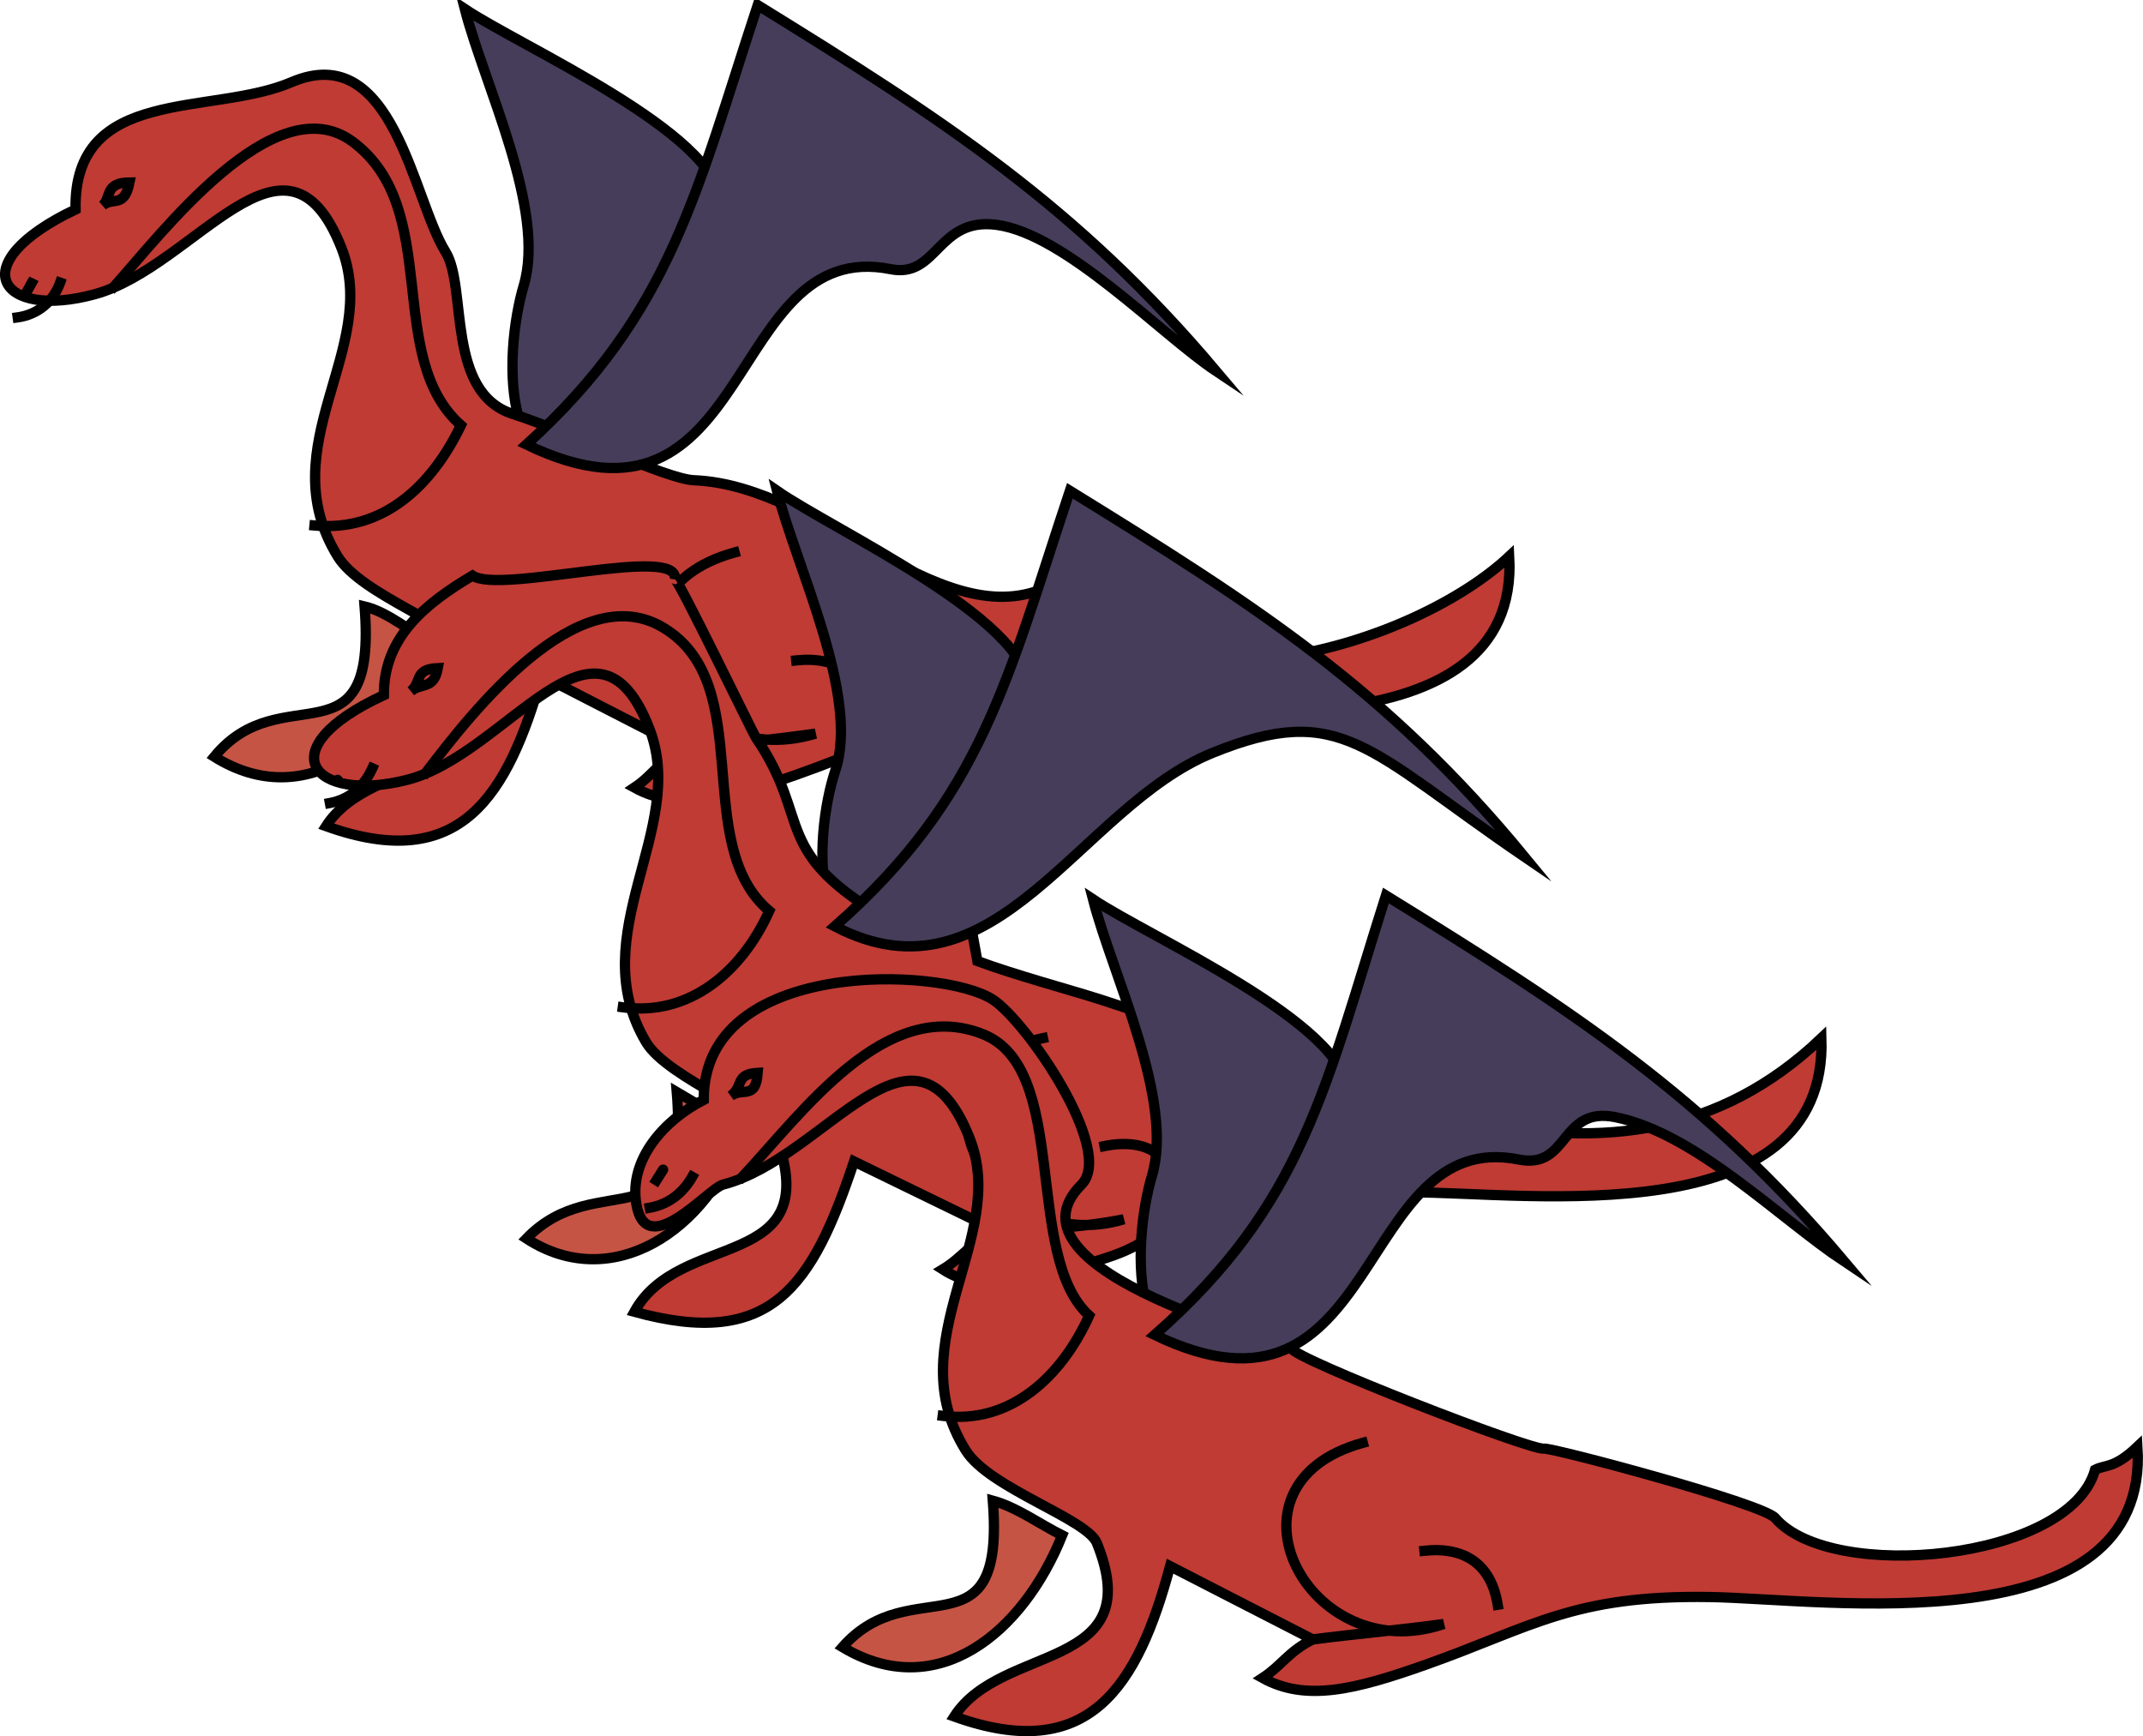 <svg xmlns="http://www.w3.org/2000/svg" xmlns:xlink="http://www.w3.org/1999/xlink" version="1.1" id="Layer_1" x="0px" y="0px" enable-background="new 0 0 822.05 841.89" xml:space="preserve" viewBox="202.55 252.92 417.03 337.84">
<path fill-rule="evenodd" clip-rule="evenodd" fill="#463D5A" stroke="#000000" stroke-width="2" stroke-linecap="square" stroke-miterlimit="10" d="  M293,254.671c3.822,14.837,15.867,39.016,11.461,53.836c-3.787,12.738-5.891,45.521,22.289,34.664  c10.301-3.968,16.412-40.273,15.944-51.028C342.114,278.786,304.16,262.111,293,254.671z"/>
<path fill-rule="evenodd" clip-rule="evenodd" fill="#BF3B34" stroke="#000000" stroke-width="2" stroke-linecap="square" stroke-miterlimit="10" d="  M217.25,293.671c-22.287,10.604-14.743,21.543,3.75,16.5c19.534-5.327,37.188-36.47,48-9c7.721,19.616-13.985,38.432-0.75,60  c4.672,7.614,23.374,13.58,25.5,18.75c10.261,24.954-18.659,19.579-27.75,33.75c26.307,9.472,35.377-6.081,42-29.25  c9.25,4.75,18.5,9.5,27.75,14.25c-5.326,2.554-5.986,5.013-9.75,7.5c8.399,4.648,17.94,2.319,31.875-2.625  c20.515-7.279,28.583-13.551,55.127-13.125c22.194,0.356,85.41,9.583,83.248-29.25c-18.068,17.043-68.231,33.091-88.5,5.25  c-21.052,11.606-44.759-19.041-70.139-20.056c-5.428-0.217-24.403-9.418-35.25-12.889c-13.141-4.205-8.824-24.697-13.111-31.556  c-6.421-10.273-10.11-41.524-30-33C243.77,275.556,216.832,269.463,217.25,293.671z"/>
<path fill-rule="evenodd" clip-rule="evenodd" fill="#463D5A" stroke="#000000" stroke-width="2" stroke-linecap="square" stroke-miterlimit="10" d="  M305,339.421c28.156-25.516,33.006-49.089,45-85.5c36.104,22.287,62.012,38.994,89.25,71.25c-10.821-7.214-29.309-26.708-42.75-28.5  c-11.554-1.54-11.487,10.453-20.625,8.625C343.451,298.812,349.752,361,305,339.421z"/>
<path fill-rule="evenodd" clip-rule="evenodd" fill="#C55444" stroke="#000000" stroke-width="2" stroke-linecap="square" stroke-miterlimit="10" d="  M273.5,370.921c2.488,31.667-16.107,13.214-29.25,29.25c17.764,11.107,35.029-2.54,42.75-21.75  C282.819,376.099,278.109,372.021,273.5,370.921z"/>
<path fill="none" stroke="#000000" stroke-width="2" stroke-linecap="square" stroke-miterlimit="10" d="M345.5,360.421  c-29.34,8.053-11.154,43.385,15.75,35.25c-8.474,1.181-17.016,2.064-25.5,3"/>
<path fill="none" stroke="#000000" stroke-width="2" stroke-linecap="square" stroke-miterlimit="10" d="M224.75,308.671  c8.93-9.848,31.229-39.579,46.5-28.125c17.491,13.118,5.943,41.801,21,55.125c-5.608,11.662-15.035,20.76-28.5,19.5"/>
<path fill="none" stroke="#000000" stroke-width="2" stroke-linecap="square" stroke-miterlimit="10" d="M206,314.671  c3.864-0.534,6.918-3.041,8.25-6.75"/>
<path fill="none" stroke="#000000" stroke-width="2" stroke-linecap="square" stroke-miterlimit="10" d="M222.5,292.921  c1.788-1.539,0.344-4.468,5.25-4.5C226.701,293.54,224.608,291.106,222.5,292.921z"/>
<path fill="none" stroke="#000000" stroke-width="2" stroke-linecap="square" stroke-miterlimit="10" d="M207.5,310.171  C209.762,306.084,209.75,306.106,207.5,310.171L207.5,310.171z"/>
<path fill="none" stroke="#000000" stroke-width="2" stroke-linecap="square" stroke-miterlimit="10" d="M357.5,381.421  c7.952-0.828,13.134,2.711,14.25,10.5"/>
<path fill-rule="evenodd" clip-rule="evenodd" fill="#463D5A" stroke="#000000" stroke-width="2" stroke-linecap="square" stroke-miterlimit="10" d="  M353.75,348.421c3.731,14.707,16.185,39.944,11.344,54.469c-4.182,12.546-6.467,45.33,21.656,34.781  c10.261-3.849,16.409-40.345,15.944-51.028C402.108,373.163,364.865,356.116,353.75,348.421z"/>
<path fill-rule="evenodd" clip-rule="evenodd" fill="#BF3B34" stroke="#000000" stroke-width="2" stroke-linecap="square" stroke-miterlimit="10" d="  M277.25,388.171c-22.777,10.53-13.885,21.144,4.5,16.5c19.491-4.923,36.827-37.191,47.25-9.75  c7.356,19.367-13.146,39.779-0.75,60.75c4.19,7.09,23.925,14.258,25.5,18.75c9.198,26.234-18.895,17.643-27.75,33.75  c26.642,7.349,34.601-4.798,42.75-29.25c9.25,4.5,18.5,9,27.75,13.5c-5.289,2.358-6.497,5.095-10.5,7.5  c8.217,5.257,17.635,2.344,31.875-2.25c14.857-4.793,10.646-11.859,26.652-12.556c10.973-0.477,21.677-0.194,32.598-0.194  c22.771,0,81.154,8.386,79.875-30c-40.012,38.089-91.582,8.132-140.25-7.5c-5.589-1.795-16.849-4.826-24-7.5  c-0.5-2.75-1-5.5-1.5-8.25c-4.178-1.104-11.359,2.828-15,0.75c-24.284-13.858-15.375-19.636-26.625-36  c-0.532-0.773-15.565-31.86-15.75-30.75c1.156-6.938-34.012,2.969-39.375-0.75C285.6,370.2,277.163,376.785,277.25,388.171z"/>
<path fill-rule="evenodd" clip-rule="evenodd" fill="#463D5A" stroke="#000000" stroke-width="2" stroke-linecap="square" stroke-miterlimit="10" d="  M365,433.171c28.778-25.29,33.525-48.075,45.75-84.75c36.147,22.313,61.668,38.616,88.5,71.25  c-30.735-20.956-35.677-30.419-60.75-20.25C412.628,409.914,396.271,449.493,365,433.171z"/>
<path fill-rule="evenodd" clip-rule="evenodd" fill="#C55444" stroke="#000000" stroke-width="2" stroke-linecap="square" stroke-miterlimit="10" d="  M334.25,465.421c2.527,30.274-15.469,14.196-29.25,28.5c16.523,10.732,35.3-1.305,42-21  C342.75,470.421,338.5,467.921,334.25,465.421z"/>
<path fill="none" stroke="#000000" stroke-width="2" stroke-linecap="square" stroke-miterlimit="10" d="M405.5,454.921  c-29.081,6.283-11.064,43.213,15.75,35.25c-8.07,1.635-16.979,2.036-24.75,2.25"/>
<path fill="none" stroke="#000000" stroke-width="2" stroke-linecap="square" stroke-miterlimit="10" d="M285.5,403.171  c9.046-11.853,29.502-38.099,46.125-28.125c18.477,11.086,5.162,42.079,20.625,55.125c-5.25,11.7-15.463,20.548-28.5,18.75"/>
<path fill="none" stroke="#000000" stroke-width="2" stroke-linecap="square" stroke-miterlimit="10" d="M266.75,409.171  c3.68-0.687,6.548-3.015,8.25-6.75"/>
<path fill="none" stroke="#000000" stroke-width="2" stroke-linecap="square" stroke-miterlimit="10" d="M282.5,387.421  c2.227-1.816,0.546-4.3,5.25-4.5C286.966,387.154,284.653,385.666,282.5,387.421z"/>
<path fill="none" stroke="#000000" stroke-width="2" stroke-linecap="square" stroke-miterlimit="10" d="M268.25,404.671  C270.117,399.706,270.117,399.706,268.25,404.671L268.25,404.671z"/>
<path fill="none" stroke="#000000" stroke-width="2" stroke-linecap="square" stroke-miterlimit="10" d="M417.5,475.921  c8.061-1.619,13.461,1.68,14.25,9.75"/>
<path fill-rule="evenodd" clip-rule="evenodd" fill="#463D5A" stroke="#000000" stroke-width="2" stroke-linecap="square" stroke-miterlimit="10" d="  M415.25,427.921c3.821,14.837,15.867,39.016,11.461,53.836c-3.776,12.702-5.874,45.576,22.289,34.664  c10.604-4.108,16.395-40.022,15.944-50.833C464.378,451.981,426.573,435.47,415.25,427.921z"/>
<path fill-rule="evenodd" clip-rule="evenodd" fill="#BF3B34" stroke="#000000" stroke-width="2" stroke-linecap="square" stroke-miterlimit="10" d="  M339.5,466.921c-7.688,3.929-14.571,11.576-13.125,20.25c1.906,11.438,14.015-3.015,16.875-3.75c19.995-5.143,37.062-36.612,48-9  c7.66,19.337-14.11,39.435-0.75,60.75c4.6,7.339,23.592,13.276,25.5,18c10.127,25.071-18.58,19.456-27.75,33.75  c26.355,9.489,35.74-5.996,42-29.25c9.25,4.75,18.5,9.5,27.75,14.25c-4.811,2.429-5.967,5.024-9.75,7.5  c8.398,4.648,17.94,2.319,31.875-2.625c20.514-7.279,28.581-13.551,55.125-13.125c22.233,0.356,85.746,9.813,83.25-29.25  c-4.588,4.356-6.207,3.419-8.25,4.5c-4.889,17.737-51.359,22.081-62.25,9.375c-2.424-2.827-43.5-13.75-45-13.5  c-2.49,0.415-48.564-17.445-49.125-19.5c-0.234-0.858-57.818-14.932-40.875-31.875c6.615-6.615-10.702-31.752-17.25-36  C385.814,440.976,339.354,439.332,339.5,466.921z"/>
<path fill-rule="evenodd" clip-rule="evenodd" fill="#463D5A" stroke="#000000" stroke-width="2" stroke-linecap="square" stroke-miterlimit="10" d="  M427.25,512.671c29.019-25.501,33.198-48.347,45-85.5c36.104,22.287,62.012,38.994,89.25,71.25  c-12.905-8.604-28.992-24.998-44.625-28.125c-10.811-2.162-8.907,10.219-18.75,8.25C466.034,472.128,471.9,534.201,427.25,512.671z"/>
<path fill-rule="evenodd" clip-rule="evenodd" fill="#C55444" stroke="#000000" stroke-width="2" stroke-linecap="square" stroke-miterlimit="10" d="  M395.75,544.921c2.442,30.935-15.792,13.179-29.25,28.5c18.364,10.995,35.086-2.682,42.75-21.75  C404.922,549.507,400.396,546.19,395.75,544.921z"/>
<path fill="none" stroke="#000000" stroke-width="2" stroke-linecap="square" stroke-miterlimit="10" d="M467.75,533.671  c-29.371,8.062-10.509,44.191,15.75,35.25c-8.471,1.181-17.043,1.902-25.5,3"/>
<path fill="none" stroke="#000000" stroke-width="2" stroke-linecap="square" stroke-miterlimit="10" d="M347,481.921  c11.679-12.431,27.89-35.344,46.875-27.75c16.968,6.787,7.772,43.05,20.625,54.75c-5.334,11.797-15.252,21.175-28.5,19.5"/>
<path fill="none" stroke="#000000" stroke-width="2" stroke-linecap="square" stroke-miterlimit="10" d="M329,487.921  c3.593-0.655,6.412-2.783,8.25-6"/>
<path fill="none" stroke="#000000" stroke-width="2" stroke-linecap="square" stroke-miterlimit="10" d="M344.75,466.171  c2.619-1.91,0.729-4.22,5.25-4.5C349.6,467.018,347.138,464.429,344.75,466.171z"/>
<path fill="none" stroke="#000000" stroke-width="2" stroke-linecap="square" stroke-miterlimit="10" d="M329.75,483.421  C332.373,479.282,332.079,479.746,329.75,483.421L329.75,483.421z"/>
<path fill="none" stroke="#000000" stroke-width="2" stroke-linecap="square" stroke-miterlimit="10" d="M479.75,554.671  c7.899-0.845,13.013,2.716,14.25,10.5"/>
</svg>